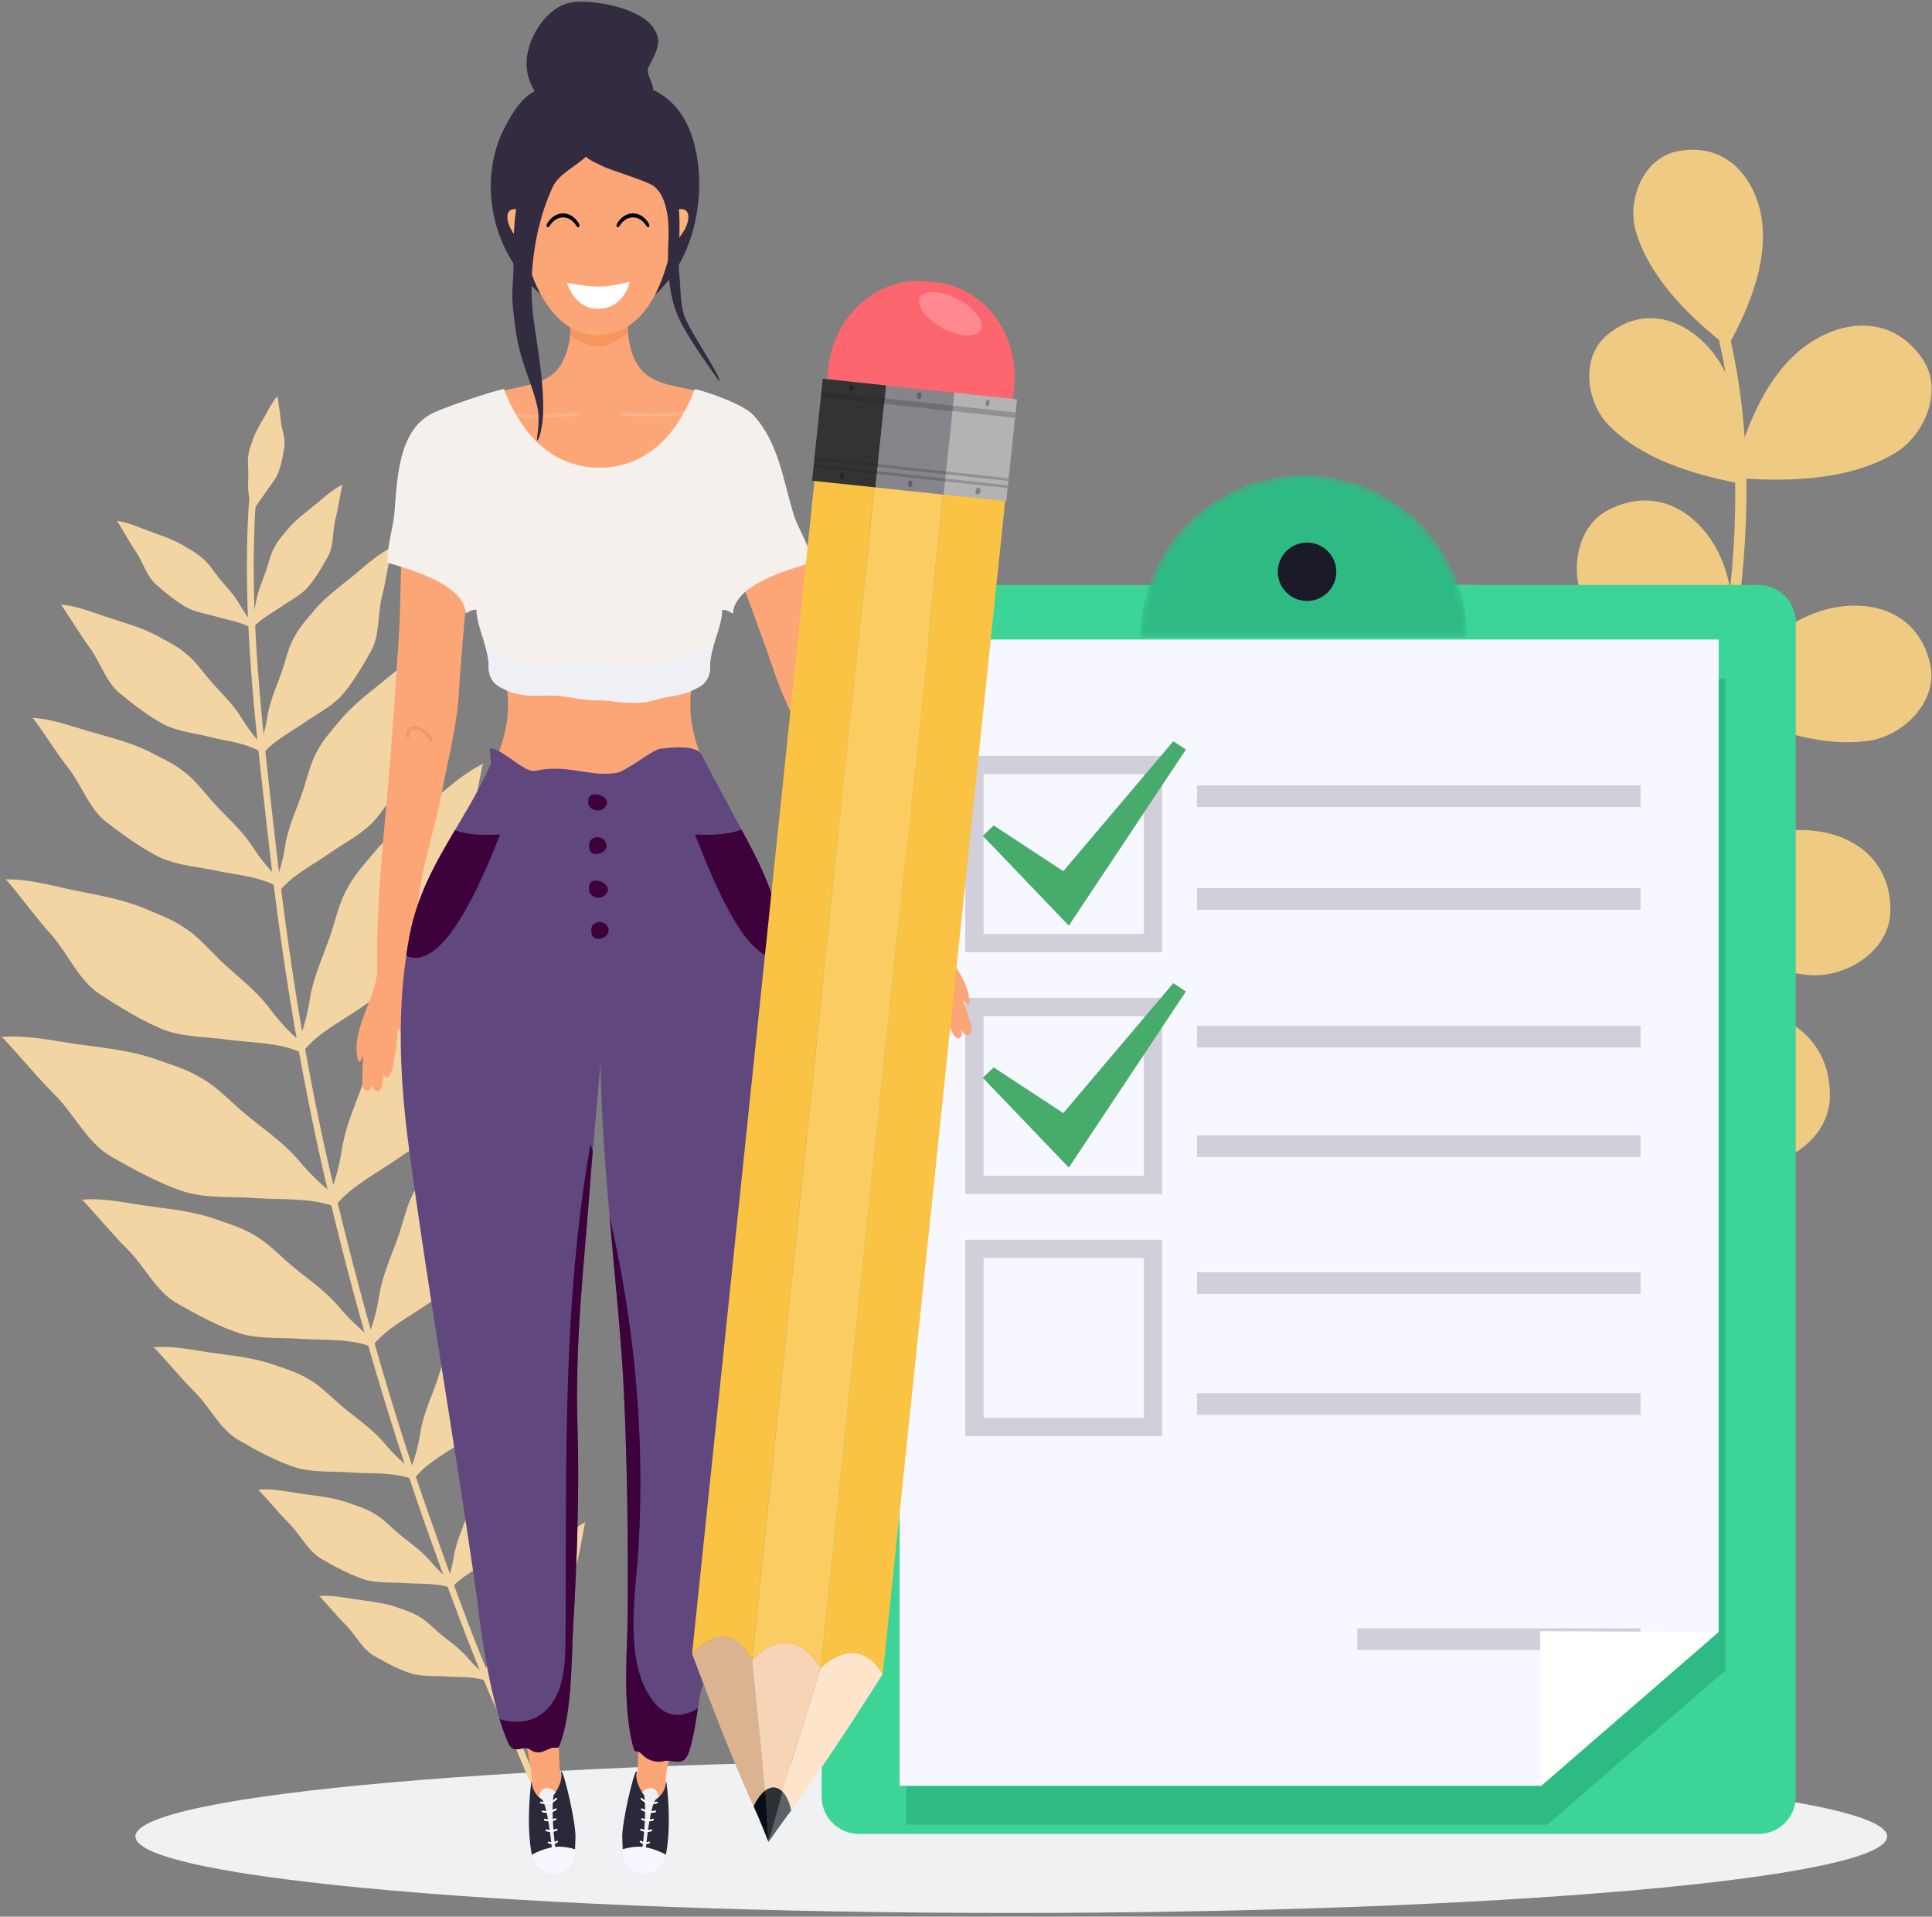 <svg width="244" height="242" viewBox="0 0 244 242" fill="none" xmlns="http://www.w3.org/2000/svg">
    <rect x="0" y="0" width="244" height="242" fill="#808080" stroke="none"/>
    <path fill-rule="evenodd" clip-rule="evenodd" d="M127.72 222.215C66.627 222.215 17.104 226.541 17.104 231.876C17.104 237.211 66.627 241.537 127.72 241.537C188.81 241.537 238.333 237.211 238.333 231.876C238.333 226.541 188.81 222.215 127.72 222.215Z" fill="#EFF1F2"/>
    <path fill-rule="evenodd" clip-rule="evenodd" d="M73.963 192.19C72.664 192.802 71.452 193.892 70.379 194.795C68.992 195.933 67.691 196.849 66.498 198.186C65.818 199.027 65.065 199.792 64.519 200.799C64.023 201.643 63.806 202.509 63.516 203.447C63.004 205.249 62.139 206.748 61.855 208.693C61.739 209.428 61.387 210.963 60.981 211.652C60.981 211.652 61.311 212.016 61.48 212.119C62.551 210.866 63.964 210.174 65.312 209.246C66.461 208.423 67.873 207.73 68.916 206.689C70.041 205.467 71.102 203.662 71.928 202.174C72.709 200.7 72.526 198.886 72.891 197.224C73.302 195.614 73.526 193.959 73.88 192.313L73.963 192.19Z" fill="#F3D4A3"/>
    <path fill-rule="evenodd" clip-rule="evenodd" d="M71.359 177.507C69.849 178.218 68.446 179.484 67.193 180.534C65.589 181.854 64.07 182.916 62.693 184.467C61.895 185.447 61.026 186.333 60.392 187.504C59.814 188.483 59.561 189.489 59.223 190.575C58.636 192.673 57.625 194.413 57.297 196.669C57.158 197.525 56.752 199.307 56.281 200.11C56.281 200.11 56.664 200.53 56.86 200.652C58.104 199.194 59.746 198.391 61.311 197.312C62.644 196.358 64.285 195.553 65.494 194.342C66.803 192.925 68.031 190.831 68.994 189.101C69.901 187.387 69.684 185.284 70.11 183.354C70.588 181.482 70.849 179.558 71.263 177.648L71.359 177.507Z" fill="#F3D4A3"/>
    <path fill-rule="evenodd" clip-rule="evenodd" d="M71.864 155.521C69.846 156.474 67.964 158.169 66.286 159.572C64.143 161.342 62.108 162.767 60.264 164.843C59.197 166.157 58.034 167.342 57.18 168.91C56.408 170.217 56.068 171.566 55.617 173.021C54.828 175.826 53.477 178.16 53.036 181.179C52.855 182.325 52.307 184.71 51.678 185.785C51.678 185.785 52.191 186.346 52.454 186.512C54.118 184.558 56.314 183.485 58.416 182.039C60.198 180.763 62.393 179.684 64.012 178.063C65.766 176.168 67.412 173.362 68.697 171.048C69.913 168.753 69.626 165.93 70.192 163.351C70.835 160.846 71.183 158.267 71.736 155.715L71.864 155.521Z" fill="#F3D4A3"/>
    <path fill-rule="evenodd" clip-rule="evenodd" d="M68.789 135.285C66.543 136.339 64.454 138.228 62.593 139.79C60.205 141.758 57.943 143.339 55.892 145.651C54.707 147.11 53.411 148.428 52.467 150.172C51.604 151.626 51.228 153.125 50.727 154.746C49.851 157.863 48.35 160.454 47.855 163.813C47.653 165.087 47.051 167.74 46.346 168.936C46.346 168.936 46.919 169.557 47.209 169.74C49.066 167.572 51.505 166.372 53.839 164.767C55.823 163.348 58.262 162.15 60.064 160.348C62.013 158.238 63.841 155.12 65.27 152.548C66.623 149.996 66.301 146.861 66.929 143.989C67.645 141.206 68.031 138.34 68.65 135.5L68.789 135.285Z" fill="#F3D4A3"/>
    <path fill-rule="evenodd" clip-rule="evenodd" d="M67.403 112.259C64.798 113.486 62.379 115.669 60.221 117.476C57.459 119.756 54.839 121.589 52.462 124.264C51.094 125.952 49.594 127.476 48.498 129.497C47.503 131.182 47.065 132.914 46.487 134.789C45.468 138.4 43.73 141.402 43.16 145.29C42.929 146.764 42.226 149.834 41.413 151.217C41.413 151.217 42.076 151.944 42.411 152.153C44.56 149.643 47.385 148.255 50.088 146.396C52.38 144.753 55.209 143.365 57.293 141.279C59.553 138.836 61.668 135.225 63.321 132.248C64.886 129.297 64.517 125.667 65.246 122.339C66.072 119.117 66.521 115.802 67.234 112.51L67.403 112.259Z" fill="#F3D4A3"/>
    <path fill-rule="evenodd" clip-rule="evenodd" d="M61.089 96.397C58.73 97.507 56.533 99.49 54.576 101.131C52.071 103.195 49.694 104.858 47.541 107.285C46.296 108.816 44.938 110.198 43.941 112.033C43.04 113.56 42.643 115.134 42.119 116.836C41.193 120.112 39.619 122.835 39.099 126.359C38.889 127.697 38.251 130.484 37.515 131.736C37.515 131.736 38.115 132.397 38.422 132.586C40.368 130.307 42.931 129.049 45.386 127.365C47.464 125.874 50.027 124.615 51.925 122.721C53.97 120.508 55.89 117.231 57.39 114.529C58.811 111.854 58.477 108.557 59.137 105.539C59.885 102.616 60.291 99.606 60.939 96.622L61.089 96.397Z" fill="#F3D4A3"/>
    <path fill-rule="evenodd" clip-rule="evenodd" d="M54.916 81.224C52.883 82.177 50.995 83.882 49.306 85.299C47.145 87.079 45.103 88.51 43.247 90.602C42.179 91.919 41.002 93.11 40.146 94.69C39.371 96.006 39.03 97.36 38.579 98.828C37.78 101.646 36.422 103.99 35.974 107.032C35.797 108.182 35.251 110.58 34.613 111.661C34.613 111.661 35.129 112.228 35.392 112.391C37.067 110.429 39.277 109.346 41.391 107.894C43.184 106.61 45.389 105.526 47.02 103.895C48.785 101.989 50.438 99.165 51.731 96.841C52.953 94.533 52.66 91.696 53.232 89.098C53.883 86.577 54.227 83.987 54.788 81.418L54.916 81.224Z" fill="#F3D4A3"/>
    <path fill-rule="evenodd" clip-rule="evenodd" d="M49.575 69.064C47.875 69.861 46.293 71.291 44.884 72.47C43.08 73.958 41.372 75.154 39.818 76.901C38.925 78.001 37.947 79.001 37.231 80.321C36.581 81.418 36.293 82.552 35.915 83.776C35.252 86.132 34.12 88.093 33.745 90.633C33.594 91.596 33.133 93.6 32.605 94.503C32.605 94.503 33.036 94.974 33.255 95.114C34.657 93.475 36.505 92.566 38.269 91.355C39.765 90.282 41.612 89.377 42.974 88.013C44.447 86.419 45.829 84.061 46.909 82.113C47.934 80.186 47.688 77.818 48.166 75.645C48.709 73.539 48.999 71.375 49.464 69.224L49.575 69.064Z" fill="#F3D4A3"/>
    <path fill-rule="evenodd" clip-rule="evenodd" d="M43.297 61.165C42.115 61.719 41.019 62.712 40.041 63.534C38.786 64.566 37.598 65.398 36.519 66.61C35.9 67.376 35.219 68.067 34.722 68.985C34.271 69.75 34.072 70.535 33.81 71.385C33.345 73.023 32.562 74.384 32.303 76.15C32.197 76.819 31.876 78.21 31.508 78.838C31.508 78.838 31.81 79.166 31.958 79.261C32.938 78.122 34.219 77.492 35.44 76.652C36.484 75.909 37.769 75.277 38.71 74.33C39.737 73.223 40.697 71.584 41.444 70.231C42.155 68.894 41.989 67.248 42.321 65.737C42.697 64.274 42.898 62.774 43.221 61.281L43.297 61.165Z" fill="#F3D4A3"/>
    <path fill-rule="evenodd" clip-rule="evenodd" d="M40.257 201.521C41.687 201.377 43.288 201.687 44.677 201.908C46.449 202.173 48.041 202.287 49.752 202.82C50.771 203.192 51.812 203.46 52.802 204.043C53.663 204.51 54.298 205.141 55.03 205.795C56.4 207.077 57.918 207.917 59.164 209.437C59.645 210.008 60.743 211.141 61.445 211.525C61.445 211.525 61.351 212.004 61.261 212.18C59.694 211.657 58.125 211.79 56.49 211.687C55.079 211.574 53.509 211.706 52.079 211.349C50.483 210.881 48.641 209.88 47.166 209.027C45.735 208.166 44.951 206.518 43.78 205.282C42.594 204.114 41.546 202.811 40.394 201.582L40.257 201.521Z" fill="#F3D4A3"/>
    <path fill-rule="evenodd" clip-rule="evenodd" d="M32.538 188.095C34.196 187.927 36.052 188.291 37.672 188.546C39.728 188.854 41.575 188.984 43.561 189.604C44.749 190.035 45.953 190.348 47.101 191.025C48.105 191.566 48.84 192.296 49.689 193.057C51.28 194.549 53.044 195.521 54.495 197.286C55.054 197.951 56.321 199.267 57.14 199.713C57.14 199.713 57.028 200.273 56.926 200.474C55.106 199.867 53.284 200.02 51.388 199.899C49.75 199.767 47.927 199.924 46.267 199.507C44.411 198.966 42.275 197.801 40.559 196.814C38.892 195.812 37.99 193.896 36.629 192.462C35.251 191.107 34.034 189.591 32.693 188.168L32.538 188.095Z" fill="#F3D4A3"/>
    <path fill-rule="evenodd" clip-rule="evenodd" d="M19.317 170.12C21.54 169.895 24.031 170.383 26.192 170.725C28.947 171.14 31.426 171.313 34.083 172.146C35.674 172.724 37.279 173.138 38.826 174.046C40.165 174.772 41.153 175.751 42.289 176.766C44.417 178.762 46.779 180.068 48.72 182.429C49.468 183.318 51.167 185.081 52.261 185.675C52.261 185.675 52.114 186.426 51.977 186.696C49.537 185.883 47.098 186.087 44.556 185.93C42.367 185.752 39.925 185.959 37.697 185.401C35.217 184.677 32.356 183.12 30.061 181.794C27.831 180.457 26.62 177.893 24.799 175.968C22.956 174.154 21.326 172.125 19.527 170.218L19.317 170.12Z" fill="#F3D4A3"/>
    <path fill-rule="evenodd" clip-rule="evenodd" d="M10.249 151.488C12.723 151.237 15.492 151.781 17.895 152.163C20.958 152.62 23.712 152.814 26.666 153.741C28.436 154.381 30.225 154.845 31.939 155.855C33.43 156.657 34.528 157.747 35.792 158.879C38.155 161.1 40.782 162.548 42.944 165.173C43.769 166.162 45.661 168.125 46.879 168.788C46.879 168.788 46.714 169.614 46.562 169.919C43.851 169.016 41.141 169.241 38.311 169.065C35.877 168.87 33.169 169.096 30.689 168.479C27.93 167.673 24.752 165.94 22.2 164.47C19.719 162.979 18.372 160.129 16.347 157.991C14.293 155.973 12.482 153.717 10.487 151.599L10.249 151.488Z" fill="#F3D4A3"/>
    <path fill-rule="evenodd" clip-rule="evenodd" d="M0.101 130.944C2.962 130.655 6.166 131.284 8.947 131.722C12.496 132.255 15.686 132.483 19.107 133.55C21.151 134.293 23.225 134.83 25.21 135.996C26.935 136.928 28.208 138.187 29.671 139.5C32.405 142.069 35.453 143.749 37.953 146.787C38.913 147.93 41.098 150.202 42.508 150.969C42.508 150.969 42.318 151.93 42.138 152.285C39.001 151.234 35.864 151.497 32.585 151.296C29.774 151.067 26.627 151.332 23.766 150.614C20.566 149.682 16.888 147.675 13.928 145.973C11.063 144.249 9.501 140.945 7.159 138.473C4.783 136.134 2.684 133.523 0.375 131.072L0.101 130.944Z" fill="#F3D4A3"/>
    <path fill-rule="evenodd" clip-rule="evenodd" d="M0.641 111.04C3.252 110.947 6.136 111.701 8.641 112.26C11.831 112.95 14.722 113.341 17.772 114.507C19.598 115.3 21.452 115.902 23.195 117.074C24.712 118.014 25.806 119.229 27.072 120.5C29.43 122.979 32.107 124.671 34.226 127.562C35.04 128.652 36.919 130.83 38.16 131.607C38.16 131.607 37.936 132.461 37.755 132.771C34.959 131.64 32.096 131.693 29.127 131.319C26.586 130.948 23.72 131.002 21.147 130.186C18.296 129.159 15.05 127.131 12.451 125.42C9.935 123.692 8.679 120.622 6.675 118.249C4.634 116.002 2.858 113.521 0.883 111.173L0.641 111.04Z" fill="#F3D4A3"/>
    <path fill-rule="evenodd" clip-rule="evenodd" d="M4.049 90.639C6.305 90.737 8.74 91.584 10.869 92.236C13.585 93.046 16.046 93.581 18.612 94.79C20.135 95.593 21.696 96.236 23.135 97.358C24.385 98.274 25.255 99.382 26.273 100.557C28.161 102.844 30.368 104.479 32.025 107.096C32.666 108.087 34.154 110.081 35.177 110.828C35.177 110.828 34.936 111.547 34.766 111.799C32.418 110.636 29.946 110.485 27.411 109.959C25.237 109.468 22.764 109.314 20.597 108.439C18.197 107.365 15.522 105.404 13.378 103.76C11.312 102.111 10.409 99.393 8.82 97.225C7.195 95.161 5.812 92.915 4.245 90.771L4.049 90.639Z" fill="#F3D4A3"/>
    <path fill-rule="evenodd" clip-rule="evenodd" d="M7.614 76.318C9.5 76.465 11.52 77.239 13.286 77.845C15.536 78.598 17.585 79.112 19.7 80.195C20.954 80.908 22.248 81.491 23.42 82.469C24.445 83.262 25.148 84.217 25.968 85.224C27.494 87.184 29.304 88.611 30.626 90.842C31.136 91.686 32.332 93.388 33.169 94.047C33.169 94.047 32.949 94.636 32.801 94.841C30.867 93.803 28.798 93.611 26.693 93.098C24.887 92.626 22.819 92.427 21.033 91.634C19.052 90.669 16.853 88.962 15.104 87.527C13.414 86.091 12.73 83.801 11.45 81.947C10.137 80.176 9.036 78.266 7.778 76.431L7.614 76.318Z" fill="#F3D4A3"/>
    <path fill-rule="evenodd" clip-rule="evenodd" d="M14.71 65.76C16.018 65.916 17.404 66.508 18.615 66.98C20.161 67.565 21.574 67.981 23.02 68.79C23.872 69.322 24.762 69.763 25.551 70.474C26.245 71.053 26.71 71.736 27.258 72.456C28.27 73.856 29.491 74.897 30.356 76.481C30.691 77.082 31.484 78.294 32.054 78.771C32.054 78.771 31.881 79.176 31.773 79.313C30.452 78.542 29.017 78.346 27.566 77.932C26.328 77.552 24.89 77.358 23.666 76.755C22.311 76.028 20.827 74.784 19.645 73.739C18.505 72.696 18.084 71.092 17.238 69.769C16.372 68.507 15.65 67.149 14.822 65.843L14.71 65.76Z" fill="#F3D4A3"/>
    <path fill-rule="evenodd" clip-rule="evenodd" d="M35.083 49.973C34.457 50.643 33.98 51.578 33.544 52.371C32.978 53.38 32.411 54.231 31.998 55.31C31.777 55.974 31.498 56.605 31.389 57.337C31.272 57.954 31.317 58.524 31.345 59.151C31.415 60.347 31.217 61.447 31.442 62.67C31.523 63.137 31.634 64.135 31.536 64.642C31.536 64.642 31.802 64.782 31.916 64.805C32.285 63.803 32.956 63.055 33.541 62.184C34.036 61.424 34.708 60.676 35.095 59.809C35.497 58.816 35.747 57.49 35.921 56.408C36.073 55.343 35.599 54.306 35.475 53.228C35.39 52.17 35.188 51.13 35.06 50.064L35.083 49.973Z" fill="#F3D4A3"/>
    <path fill-rule="evenodd" clip-rule="evenodd" d="M31.449 63.296C30.455 77.853 32.41 92.86 34.058 107.435C35.743 122.346 38.26 137.308 41.779 151.941C45.263 166.455 49.545 180.937 54.589 194.979C56.855 201.29 59.173 207.617 61.786 213.787C63.052 216.778 64.692 219.573 65.91 222.575C66.762 224.656 67.623 226.606 69.033 228.331C69.413 228.799 69.993 228.145 69.619 227.682C67.795 225.452 66.95 222.724 65.782 220.106C64.558 217.365 63.111 214.741 61.931 211.961C59.103 205.283 56.688 198.367 54.264 191.526C49.448 177.971 45.532 163.922 42.169 149.933C38.681 135.403 36.394 120.486 34.715 105.686C33.134 91.69 31.355 77.287 32.308 63.313C32.348 62.717 31.49 62.706 31.449 63.296Z" fill="#F3D4A3"/>
    <path fill-rule="evenodd" clip-rule="evenodd" d="M168.249 176.457C175.465 167.83 183.439 160.25 190.054 151.038C197.307 140.943 202.84 129.791 207.336 118.237C216.142 95.579 222.624 67.306 217.134 43.1C216.93 42.202 218.345 41.993 218.544 42.882C223.99 66.874 217.583 93.636 209.565 116.328C205.64 127.44 200.317 138.064 193.897 147.947C186.779 158.903 177.664 167.418 169.386 177.31C168.8 178.011 167.653 177.164 168.249 176.457Z" fill="#EECA82"/>
    <path fill-rule="evenodd" clip-rule="evenodd" d="M211.68 19.145C216.522 18.084 220.214 20.642 221.86 25.124C224.085 31.194 221.217 38.377 218.277 43.624C217.985 44.145 217.121 44.026 217.199 43.351L217.217 43.212C217.222 43.154 217.27 43.132 217.283 43.089C212.834 39.454 208.211 34.776 206.585 29.171C205.482 25.345 207.429 20.084 211.68 19.145Z" fill="#EECA82"/>
    <path fill-rule="evenodd" clip-rule="evenodd" d="M154.198 143.039C160.774 140.249 166.691 142.895 170.211 148.807C174.984 156.82 172.848 167.759 170.073 175.97C169.8 176.787 168.542 176.849 168.471 175.871L168.462 175.672C168.449 175.584 168.51 175.545 168.527 175.474C161.25 171.511 153.441 166.107 149.653 158.597C147.067 153.468 148.421 145.491 154.198 143.039Z" fill="#EECA82"/>
    <path fill-rule="evenodd" clip-rule="evenodd" d="M204.632 181.155C205.439 174.207 201.289 169.39 194.729 167.73C185.83 165.479 176.092 170.533 169.118 175.422C168.422 175.907 168.711 177.104 169.656 176.897L169.846 176.854C169.925 176.835 169.945 176.771 170.018 176.736C175.779 182.461 183.056 188.285 191.207 189.753C196.771 190.75 203.923 187.26 204.632 181.155Z" fill="#EECA82"/>
    <path fill-rule="evenodd" clip-rule="evenodd" d="M218.191 158.558C218.275 152.279 214.133 148.352 208.115 147.46C199.964 146.259 191.724 151.656 185.934 156.661C185.36 157.154 185.728 158.197 186.551 157.93L186.723 157.874C186.784 157.847 186.801 157.79 186.859 157.754C192.532 162.341 199.563 166.888 206.982 167.458C212.042 167.848 218.118 164.077 218.191 158.558Z" fill="#EECA82"/>
    <path fill-rule="evenodd" clip-rule="evenodd" d="M231.103 138.488C231.196 132.257 227.071 128.358 221.106 127.478C213.013 126.283 204.839 131.638 199.102 136.601C198.527 137.094 198.891 138.13 199.713 137.865L199.882 137.81C199.943 137.782 199.959 137.725 200.012 137.689C205.642 142.247 212.624 146.752 219.975 147.317C225 147.706 231.027 143.965 231.103 138.488Z" fill="#EECA82"/>
    <path fill-rule="evenodd" clip-rule="evenodd" d="M238.744 115.039C238.821 109.336 235.06 105.768 229.591 104.96C222.188 103.867 214.708 108.773 209.449 113.311C208.925 113.762 209.262 114.712 210.008 114.465L210.163 114.417C210.222 114.392 210.239 114.34 210.286 114.306C215.443 118.477 221.827 122.601 228.566 123.12C233.163 123.474 238.679 120.054 238.744 115.039Z" fill="#EECA82"/>
    <path fill-rule="evenodd" clip-rule="evenodd" d="M243.788 83.947C242.668 78.649 238.442 76.124 233.221 76.509C226.141 77.028 220.234 83.11 216.318 88.399C215.921 88.926 216.427 89.734 217.075 89.353L217.201 89.276C217.259 89.239 217.254 89.188 217.29 89.144C222.935 91.942 229.705 94.44 236.04 93.527C240.372 92.904 244.762 88.6 243.788 83.947Z" fill="#EECA82"/>
    <path fill-rule="evenodd" clip-rule="evenodd" d="M242.782 45.289C239.681 40.781 234.75 40.063 230.021 42.445C223.62 45.675 220.482 53.637 218.889 60.098C218.729 60.736 219.516 61.296 219.968 60.691L220.054 60.568L220.088 60.412C226.441 60.833 233.735 60.539 239.295 57.227C243.09 54.97 245.508 49.254 242.782 45.289Z" fill="#EECA82"/>
    <path fill-rule="evenodd" clip-rule="evenodd" d="M173.72 127.876C179.596 125.614 184.733 128.124 187.656 133.439C191.62 140.648 189.405 150.221 186.711 157.377C186.444 158.087 185.338 158.103 185.305 157.238L185.304 157.062C185.299 156.988 185.35 156.955 185.363 156.888C179.079 153.18 172.36 148.181 169.241 141.449C167.12 136.852 168.556 129.863 173.72 127.876Z" fill="#EECA82"/>
    <path fill-rule="evenodd" clip-rule="evenodd" d="M187.519 109.067C193.142 106.842 198.095 109.205 200.958 114.282C204.829 121.169 202.788 130.384 200.269 137.278C200.016 137.964 198.954 137.989 198.908 137.158L198.901 136.987C198.904 136.92 198.953 136.885 198.969 136.828C192.889 133.319 186.397 128.582 183.347 122.147C181.257 117.749 182.57 111.026 187.519 109.067Z" fill="#EECA82"/>
    <path fill-rule="evenodd" clip-rule="evenodd" d="M196.853 90.775C201.523 88.405 205.99 90.054 208.856 94.206C212.755 99.84 211.733 107.952 210.109 114.106C209.95 114.712 209.037 114.825 208.933 114.106L208.912 113.961C208.906 113.902 208.947 113.868 208.953 113.819C203.432 111.274 197.446 107.703 194.294 102.392C192.148 98.764 192.745 92.858 196.853 90.775Z" fill="#EECA82"/>
    <path fill-rule="evenodd" clip-rule="evenodd" d="M203.171 64.359C208.162 61.83 212.928 63.587 215.997 68.02C220.156 74.034 219.059 82.696 217.327 89.264C217.168 89.918 216.18 90.03 216.077 89.269L216.054 89.114C216.049 89.05 216.084 89.013 216.091 88.956C210.202 86.244 203.806 82.431 200.447 76.758C198.153 72.887 198.79 66.583 203.171 64.359Z" fill="#EECA82"/>
    <path fill-rule="evenodd" clip-rule="evenodd" d="M202.904 42.356C206.686 39.124 211.188 39.648 214.772 42.849C219.638 47.191 220.513 54.918 220.387 60.961C220.377 61.564 219.552 61.868 219.307 61.232L219.256 61.102L219.256 60.956C213.581 59.837 207.246 57.87 203.149 53.661C200.351 50.787 199.57 45.193 202.904 42.356Z" fill="#EECA82"/>
    <path fill-rule="evenodd" clip-rule="evenodd" d="M226.789 226.879C226.789 229.45 224.684 231.555 222.105 231.555H108.461C105.888 231.555 103.773 229.45 103.773 226.879V78.54C103.773 75.97 105.888 73.865 108.461 73.865H222.105C224.684 73.865 226.789 75.97 226.789 78.54V226.879Z" fill="#3DD498"/>
    <path fill-rule="evenodd" clip-rule="evenodd" d="M195.42 230.397H114.462V225.48H194.579L217.061 205.993V85.656H217.902V210.91L195.42 230.397Z" fill="#2EBB83"/>
    <path fill-rule="evenodd" clip-rule="evenodd" d="M194.579 225.48H113.619V80.746H217.061V205.993L194.579 225.48Z" fill="#F7F7FF"/>
    <path fill-rule="evenodd" clip-rule="evenodd" d="M151.178 101.908H207.199V99.169H151.178V101.908Z" fill="#D1CFDA"/>
    <path fill-rule="evenodd" clip-rule="evenodd" d="M151.178 114.876H207.199V112.137H151.178V114.876Z" fill="#D1CFDA"/>
    <path fill-rule="evenodd" clip-rule="evenodd" d="M151.178 132.253H207.199V129.513H151.178V132.253Z" fill="#D1CFDA"/>
    <path fill-rule="evenodd" clip-rule="evenodd" d="M151.178 163.378H207.199V160.638H151.178V163.378Z" fill="#D1CFDA"/>
    <path fill-rule="evenodd" clip-rule="evenodd" d="M151.178 146.086H207.199V143.346H151.178V146.086Z" fill="#D1CFDA"/>
    <path fill-rule="evenodd" clip-rule="evenodd" d="M151.178 178.652H207.199V175.912H151.178V178.652Z" fill="#D1CFDA"/>
    <path fill-rule="evenodd" clip-rule="evenodd" d="M171.412 208.336H207.199V205.596H171.412V208.336Z" fill="#D1CFDA"/>
    <path fill-rule="evenodd" clip-rule="evenodd" d="M124.221 117.915H144.457V97.741H124.221V117.915ZM121.909 120.22H146.768V95.435H121.909V120.22Z" fill="#D1CFDA"/>
    <path fill-rule="evenodd" clip-rule="evenodd" d="M124.221 148.464H144.457V128.289H124.221V148.464ZM121.909 150.769H146.768V125.984H121.909V150.769Z" fill="#D1CFDA"/>
    <path fill-rule="evenodd" clip-rule="evenodd" d="M124.221 179.012H144.457V158.839H124.221V179.012ZM121.909 181.318H146.768V156.532H121.909V181.318Z" fill="#D1CFDA"/>
    <path fill-rule="evenodd" clip-rule="evenodd" d="M217.061 206.061L194.51 205.955L194.592 225.535L217.061 206.061Z" fill="white"/>
    <path fill-rule="evenodd" clip-rule="evenodd" d="M186.186 73.865H147.268C147.269 73.861 147.271 73.857 147.272 73.853H186.182C186.183 73.857 186.184 73.861 186.186 73.865Z" fill="#EFD4D1"/>
    <path fill-rule="evenodd" clip-rule="evenodd" d="M187.381 80.633H146.068C146.085 78.259 146.511 75.986 147.268 73.865H186.187C186.945 75.986 187.372 78.259 187.381 80.633Z" fill="#3DD498"/>
    <mask id="mask0" mask-type="alpha" maskUnits="userSpaceOnUse" x="144" y="60" width="42" height="21">
        <path d="M185.306 80.493C185.254 69.164 176.033 60 164.658 60C153.279 60 144.059 69.164 144 80.493H185.306Z" fill="white"/>
    </mask>
    <g mask="url(#mask0)">
        <path fill-rule="evenodd" clip-rule="evenodd" d="M185.306 80.493C185.254 69.164 176.033 60 164.658 60C153.279 60 144.059 69.164 144 80.493H185.306Z" fill="#2EBB83"/>
    </g>
    <path fill-rule="evenodd" clip-rule="evenodd" d="M168.768 72.193C168.768 74.229 167.113 75.879 165.069 75.879C163.031 75.879 161.377 74.229 161.377 72.193C161.377 70.162 163.031 68.508 165.069 68.508C167.113 68.508 168.768 70.162 168.768 72.193Z" fill="#1B1A28"/>
    <path fill-rule="evenodd" clip-rule="evenodd" d="M134.984 116.876L124.121 105.534L125.496 104.224L134.288 109.995L148.184 93.591L149.772 94.642L134.984 116.876Z" fill="#47AB6C"/>
    <path fill-rule="evenodd" clip-rule="evenodd" d="M134.984 147.425L124.121 136.083L125.496 134.772L134.288 140.544L148.184 124.14L149.772 125.191L134.984 147.425Z" fill="#47AB6C"/>
    <path fill-rule="evenodd" clip-rule="evenodd" d="M88.127 20.479C87.501 15.825 85.63 12.868 82.479 11.334C82.522 10.438 81.488 9.279 81.914 8.447C82.88 6.554 83.903 5.092 82.242 3.155C80.304 0.896 74.7 -0.136 72.085 0.324C69.222 0.829 66.732 4.421 66.514 7.597C66.424 8.933 66.791 10.375 67.529 11.511C65.964 12.36 65.115 13.636 64.036 15.539C60.126 22.433 61.956 31.815 68.175 37.055C72.824 40.974 76.33 41.462 80.799 38.68C86.829 34.924 88.99 26.89 88.127 20.479Z" fill="#332B40"/>
    <path fill-rule="evenodd" clip-rule="evenodd" d="M122.366 128.478C122.147 127.725 121.886 126.992 121.633 126.254C121.757 126.429 121.895 126.596 122.055 126.742C122.166 126.852 122.454 126.955 122.449 126.697C122.381 122.906 118.696 120.189 117.306 116.927L117.299 116.929C117.269 116.854 117.237 116.776 117.207 116.699C114.938 107.732 111.411 99.192 108.297 90.505C106.688 86.023 105.167 81.507 103.582 77.019C102.141 72.938 101.127 68.734 99.666 64.667C97.995 60.025 97.214 54.266 93.187 51.621C93.132 51.56 93.075 51.495 93.01 51.426C90.521 49.76 87.808 49.311 85.881 48.904C83.975 48.506 81.846 48.031 80.626 46.224C79.301 44.256 79.123 41.419 79.334 39.05C79.343 38.935 75.754 40.512 75.754 40.512C74.763 40.462 72.005 38.935 72.014 39.05C72.227 41.419 72.047 44.256 70.721 46.224C69.502 48.031 67.374 48.506 65.469 48.904C62.286 49.576 59.173 50.347 56.224 51.846C50.105 54.962 51.325 62.141 50.855 68.082C50.517 72.39 50.647 76.71 50.33 81.026C49.985 85.771 49.705 90.527 49.333 95.273C48.616 104.469 47.464 113.635 47.638 122.88C47.63 122.963 47.617 123.046 47.609 123.127H47.6C47.117 126.637 44.282 130.225 45.214 133.9C45.277 134.15 45.526 133.976 45.606 133.841C45.723 133.658 45.81 133.461 45.886 133.26C45.834 134.037 45.776 134.812 45.764 135.597C45.756 136.062 45.618 137.217 46.042 137.54C46.571 137.943 46.882 137.576 47.055 136.906C47.126 137.271 47.239 137.661 47.455 137.749C48.26 138.073 48.363 136.504 48.398 135.618C48.501 135.829 48.635 135.996 48.827 136.058C48.929 136.095 49.021 136.017 49.088 135.946C49.66 135.31 49.714 134.147 49.867 133.331C50.097 132.141 50.191 130.9 50.263 129.682C50.631 130.529 51.07 131.33 51.617 132.086C51.73 132.244 51.922 132.117 51.997 131.975C52.027 131.922 52.041 131.858 52.059 131.794C52.059 131.794 52.11 130.989 51.756 129.852C51.23 128.176 50.721 125.787 50.992 124.008L50.999 123.941C51.021 123.915 52.681 115.34 52.884 113.441C53.359 109.046 54.901 104.801 55.713 100.462C56.537 96.061 57.728 91.717 57.972 87.223C58.185 83.257 59.322 70.603 59.732 66.842C58.691 79.526 62.632 81.709 63.602 85.033C66.057 93.406 59.957 100.467 56.666 107.349C55.148 110.533 53.871 113.894 53.234 117.417C52.897 119.281 52.638 121.156 52.42 123.039C52.206 124.971 52.273 130.062 52.294 131.651C52.415 134.078 54.067 143.304 54.49 145.483C55.579 151.097 57.525 163.541 59.242 175.066C60.668 184.663 61.165 194.358 61.639 198.201C62.731 207.049 65.804 214.944 67.08 223.768C67.089 223.83 67.089 224.011 67.098 224.072C67.559 226.914 65.314 233.275 69.233 235.276C70.896 236.126 71.949 235.175 72.405 233.114C72.73 231.646 72.647 230.912 72.223 229.175C71.707 227.053 71.244 225.479 70.692 223.478C70.692 223.475 70.213 213.404 70.248 209.173C70.28 204.664 70.328 196.939 70.611 192.444C70.893 187.973 71.554 179.64 71.793 175.166C72.026 170.734 74.429 150.609 74.547 144.784C74.634 140.485 75.285 136.218 75.602 131.934H75.747C76.062 136.218 76.713 140.485 76.802 144.784C76.918 150.609 79.433 171.041 79.667 175.475C79.904 179.95 79.491 187.532 79.77 192.004C80.056 196.499 80.833 204.866 80.866 209.376C80.891 212.43 80.545 223.478 80.545 223.478C79.993 225.479 79.531 227.053 79.014 229.175C78.59 230.912 78.507 231.646 78.831 233.114C79.287 235.175 80.34 236.126 82.003 235.276C85.922 233.275 83.677 226.914 84.139 224.072C84.148 224.011 84.146 223.83 84.156 223.768C84.348 222.567 88.459 205.477 89.408 197.789C89.806 194.554 90.57 185.27 92.106 175.286C94.588 159.161 97.57 140.373 97.887 138.778C98.386 136.255 98.957 134.069 99.078 131.642C99.082 131.659 99.144 124.971 98.927 123.039C98.709 121.156 98.451 119.281 98.115 117.417C97.477 113.894 96.198 110.533 94.681 107.349C91.391 100.467 85.291 93.406 87.745 85.033C88.712 81.728 92.614 79.546 91.632 67.04C92.354 68.844 92.833 70.723 93.35 72.592C95.1 77.283 97.105 82.769 97.843 84.998C99.26 89.273 101.554 93.152 103.508 97.183C105.436 101.156 108.043 104.847 109.658 108.966C110.356 110.744 114.214 118.584 114.242 118.602L114.266 118.666C114.998 120.311 115.136 122.75 115.071 124.504C115.027 125.693 115.289 126.456 115.289 126.456C115.323 126.515 115.354 126.572 115.397 126.615C115.509 126.733 115.728 126.804 115.793 126.624C116.12 125.751 116.335 124.861 116.465 123.948C116.855 125.105 117.274 126.278 117.81 127.366C118.173 128.113 118.53 129.221 119.249 129.685C119.334 129.737 119.441 129.787 119.532 129.725C119.7 129.614 119.787 129.419 119.831 129.189C120.096 130.034 120.61 131.52 121.302 130.999C121.485 130.856 121.492 130.449 121.463 130.079C121.809 130.681 122.204 130.954 122.607 130.426C122.933 130.004 122.497 128.925 122.366 128.478Z" fill="#FCA677"/>
    <path fill-rule="evenodd" clip-rule="evenodd" d="M75.23 42.071C73.806 41.965 72.911 41.806 72.073 41.256C72.051 41.724 72.067 41.806 71.998 42.268C72.89 43 74.263 43.746 75.572 43.725C77.118 43.701 78.216 42.792 79.312 42.071C79.281 41.513 79.262 41.49 79.253 40.932C77.968 41.703 76.889 42.027 75.23 42.071Z" fill="#F7955E"/>
    <path fill-rule="evenodd" clip-rule="evenodd" d="M83.461 18.215C82.868 17.693 82.244 16.944 81.459 16.753C80.418 16.5 79.374 16.483 78.34 16.111C77.307 15.739 76.277 15.364 75.184 15.219C73.456 14.993 71.773 15.041 70.117 15.637C68.413 16.251 67.026 17.098 66.136 18.709C64.996 20.773 64.641 22.661 65.018 24.929C65.323 26.776 65.36 28.628 65.851 30.447C66.367 32.358 66.947 34.337 67.777 36.139C69.185 39.194 71.752 42.389 75.439 42.33C79.979 42.258 82.412 38.626 83.778 34.766C85.102 31.023 85.592 26.683 85.753 22.721C85.833 20.813 84.842 19.425 83.461 18.215Z" fill="#FCA677"/>
    <path fill-rule="evenodd" clip-rule="evenodd" d="M86.013 26.401C85.347 26.395 85.007 26.942 84.7 27.457V31.445C85.506 30.259 86.799 29.058 86.931 27.558C86.988 26.911 86.741 26.406 86.013 26.401Z" fill="#FAB47B"/>
    <path fill-rule="evenodd" clip-rule="evenodd" d="M65.006 26.401C64.275 26.406 64.029 26.911 64.086 27.558C64.219 29.058 65.511 30.259 66.318 31.445V27.457C66.012 26.942 65.669 26.395 65.006 26.401Z" fill="#FAB47B"/>
    <path fill-rule="evenodd" clip-rule="evenodd" d="M54.454 93.627C54.376 93.627 54.299 93.581 54.266 93.503C53.844 92.567 52.737 91.974 52.126 92.147C51.814 92.231 51.685 92.512 51.744 92.977C51.76 93.091 51.68 93.195 51.565 93.209C51.451 93.222 51.346 93.143 51.331 93.029C51.211 92.075 51.768 91.814 52.013 91.746C52.801 91.524 54.121 92.17 54.646 93.334C54.691 93.439 54.646 93.561 54.54 93.608L54.454 93.627Z" fill="#F7955E"/>
    <path fill-rule="evenodd" clip-rule="evenodd" d="M82.787 52.581C82.08 52.581 81.37 52.563 80.666 52.543C79.991 52.525 79.281 52.506 78.616 52.506C78.502 52.506 78.41 52.414 78.41 52.299C78.41 52.183 78.507 52.097 78.624 52.092C79.299 52.092 80.001 52.11 80.679 52.128C81.378 52.147 82.082 52.166 82.784 52.166C84.767 52.166 86.739 52.014 88.536 51.276C88.562 51.266 88.588 51.261 88.615 51.261C88.697 51.261 88.775 51.309 88.807 51.389C88.853 51.495 88.801 51.617 88.695 51.661C86.831 52.427 84.81 52.581 82.787 52.581Z" fill="#FCB289"/>
    <path fill-rule="evenodd" clip-rule="evenodd" d="M67.499 52.784C65.933 52.784 64.383 52.629 62.909 52.102C62.8 52.063 62.746 51.945 62.783 51.836C62.814 51.75 62.894 51.698 62.979 51.698C63.003 51.698 63.027 51.702 63.05 51.71C64.467 52.218 65.973 52.369 67.501 52.369C68.644 52.369 69.799 52.284 70.937 52.2C71.616 52.153 72.318 52.1 72.996 52.068C73.001 52.068 73.005 52.068 73.008 52.068C73.117 52.068 73.209 52.157 73.214 52.268C73.219 52.382 73.13 52.479 73.015 52.485C72.342 52.515 71.644 52.565 70.969 52.616C69.82 52.699 68.655 52.784 67.499 52.784Z" fill="#FCB289"/>
    <path fill-rule="evenodd" clip-rule="evenodd" d="M66.094 175.373L66.015 175.37C64.787 175.34 63.609 174.594 62.778 173.326C62.714 173.228 62.741 173.102 62.84 173.037C62.934 172.975 63.065 173.003 63.126 173.098C63.881 174.251 64.938 174.927 66.026 174.956C66.995 174.976 67.902 174.478 68.617 173.505C68.685 173.413 68.815 173.393 68.909 173.46C69 173.525 69.021 173.658 68.951 173.752C68.185 174.797 67.173 175.373 66.094 175.373Z" fill="#FAAA69"/>
    <path fill-rule="evenodd" clip-rule="evenodd" d="M85.986 174.96C85.071 174.96 84.149 174.603 83.174 173.899C83.082 173.831 83.061 173.7 83.129 173.606C83.195 173.515 83.327 173.493 83.419 173.562C85.384 174.986 87.049 174.865 88.991 173.159C89.079 173.081 89.209 173.091 89.285 173.177C89.361 173.262 89.352 173.394 89.268 173.471C88.138 174.465 87.066 174.96 85.986 174.96Z" fill="#FAAA69"/>
    <path fill-rule="evenodd" clip-rule="evenodd" d="M101.907 88.63C101.842 88.66 101.766 88.654 101.703 88.611C101.192 88.256 101.193 87.851 101.241 87.641C101.349 87.149 101.918 86.708 102.59 86.593C103.288 86.471 103.918 86.733 104.274 87.297C104.334 87.394 104.304 87.522 104.204 87.581C104.109 87.645 103.982 87.615 103.92 87.518C103.542 86.919 102.915 86.958 102.66 87.001C102.165 87.087 101.719 87.408 101.647 87.73C101.603 87.925 101.704 88.106 101.94 88.27C102.038 88.335 102.057 88.466 101.994 88.559L101.907 88.63Z" fill="#F7955E"/>
    <path fill-rule="evenodd" clip-rule="evenodd" d="M86.392 39.787C85.903 38.211 85.964 36.355 85.804 34.708C85.522 31.827 86.05 28.961 85.694 26.109C86.349 23.329 86.095 20.408 84.794 17.866C82.832 14.031 78.933 13.257 75.185 13.577C72.024 13.845 68.063 14.654 66.083 17.638C65.034 19.221 64.605 21.317 64.415 23.231C64.289 24.493 64.631 25.456 65.181 26.505C64.657 29.761 65.002 32.888 64.759 35.775C64.599 37.681 64.788 39.04 65.077 41.339C65.266 42.838 65.602 44.315 66.058 45.727C66.667 47.606 67.39 49.332 67.85 51.289C68.185 52.708 67.956 54.193 67.798 55.617C68.03 55.588 68.262 54.726 68.371 54.136C68.482 53.551 68.561 52.973 68.586 52.346C68.739 48.224 67.905 44.223 67.373 40.19C66.653 34.742 67.556 28.484 69.78 23.659C70.574 21.937 72.722 21.017 73.977 19.797L74.012 19.795C74.419 20.223 75.346 20.595 76.082 20.97C76.873 21.373 78.233 21.756 79.05 22.064C80.249 22.515 81.429 22.858 82.551 23.472C83.368 24.197 83.755 24.873 84.103 26.214C84.728 28.644 84.256 31.116 84.379 33.603C84.505 36.085 84.817 38.363 85.942 40.614C87.337 43.407 90.59 47.719 90.825 48.149C91.196 47.669 86.986 41.675 86.392 39.787Z" fill="#332B40"/>
    <path fill-rule="evenodd" clip-rule="evenodd" d="M100.286 65.114C98.908 60.736 98.386 55.902 95.109 52.373C93.912 51.084 89.219 49.395 87.733 49.134C87.163 50.813 86.317 52.327 85.312 53.786C83.051 57.069 79.754 58.987 75.882 59.051C71.858 59.119 68.405 57.143 66.078 53.763C65.072 52.304 64.227 50.792 63.656 49.111C62.172 49.373 56.342 51.366 54.748 52.116C50.222 54.24 50.168 60.615 49.802 64.862C49.648 66.632 48.767 69.491 48.964 71.059C51.824 71.894 58.656 73.798 58.824 77.461C59.166 77.263 59.652 76.929 60.165 76.988C60.244 79.363 61.748 81.788 61.712 84.152C61.683 86.195 63.176 86.762 63.447 86.903C65.491 87.968 66.972 87.847 69.266 87.807C71.42 87.769 73.472 88.479 75.624 88.395C77.916 88.511 80.211 89.114 82.635 88.395C84.836 87.743 85.898 87.991 87.943 86.925C88.214 86.784 89.708 86.217 89.678 84.174C89.642 81.811 91.146 79.385 91.225 77.01C91.738 76.953 92.224 77.285 92.567 77.483C92.735 73.82 99.566 71.915 102.426 71.081C102.623 69.513 100.818 66.809 100.286 65.114Z" fill="#F5F0EB"/>
    <path fill-rule="evenodd" clip-rule="evenodd" d="M72.621 231.401C72.621 231.401 72.511 231.02 72.599 232.153C72.597 232.293 72.587 232.437 72.573 232.571C72.55 232.879 72.515 233.167 72.471 233.451V233.455C72.486 233.523 72.692 234.597 72.129 235.462C71.771 236.014 71.177 236.371 70.365 236.508C70.291 236.521 70.213 236.535 70.14 236.542C67.752 236.807 67.22 234.33 67.188 234.183L67.187 234.176C67.168 234.112 67.145 233.291 66.985 232.696C66.903 232.383 66.816 231.753 66.832 231.662C66.788 231.913 66.872 234.254 67.081 234.781C67.099 234.829 67.118 234.879 67.139 234.94C67.364 235.54 67.778 236.662 69.033 237.066C69.469 237.217 69.891 237.252 70.281 237.209C71.429 237.081 72.289 236.269 72.55 235.712C72.77 235.243 72.958 234.117 72.621 231.401Z" fill="#EFEFF6"/>
    <path fill-rule="evenodd" clip-rule="evenodd" d="M70.191 226.364L70.19 226.409L70.177 226.423L70.128 226.416L70.117 226.395L70.16 226.323L70.191 226.364Z" fill="#0B1919"/>
    <path fill-rule="evenodd" clip-rule="evenodd" d="M70.14 233.199L70.206 233.19L70.175 233.216L70.14 233.199Z" fill="#0B1919"/>
    <path fill-rule="evenodd" clip-rule="evenodd" d="M69.897 226.733L69.906 226.715C69.977 226.604 70.05 226.499 70.118 226.395L70.161 226.323C70.053 226.174 69.626 225.674 68.903 225.797C68.158 225.938 68.102 226.741 68.098 226.952L68.152 226.995C68.228 227.063 68.314 227.127 68.408 227.187C69.15 227.78 69.649 232.954 69.669 233.171L69.667 233.18L69.682 233.257C69.802 233.236 69.93 233.219 70.06 233.202L70.14 233.199L70.132 233.18C70.128 233.147 69.592 229.552 69.897 226.733Z" fill="#EFEFF6"/>
    <path fill-rule="evenodd" clip-rule="evenodd" d="M68.098 226.952L68.152 226.995L68.138 226.992L68.133 226.993L68.102 227.002L68.098 226.952Z" fill="#0B1919"/>
    <path fill-rule="evenodd" clip-rule="evenodd" d="M72.625 233.502C71.906 233.216 70.693 233.075 70.2 233.127C70.07 233.14 69.798 233.187 69.676 233.208C68.412 233.424 67.176 234.181 67.168 234.164C67.202 234.311 67.752 236.84 70.139 236.576C70.213 236.567 70.29 236.554 70.365 236.541C71.176 236.404 71.771 236.047 72.128 235.494C72.692 234.63 72.657 233.731 72.625 233.502Z" fill="#F7F7FF"/>
    <path fill-rule="evenodd" clip-rule="evenodd" d="M72.675 232.081C72.772 230.25 71.227 223.725 70.91 223.671L70.823 223.725L70.828 223.759C70.831 223.768 71.245 224.564 70.16 226.323L70.191 226.364L70.19 226.409L70.177 226.423L70.128 226.416L70.117 226.395C70.05 226.499 69.977 226.604 69.906 226.715L69.897 226.733C69.592 229.552 70.127 233.147 70.131 233.18L70.139 233.199L70.206 233.19C70.977 233.119 71.935 233.265 72.625 233.502L72.675 232.081Z" fill="#292939"/>
    <path fill-rule="evenodd" clip-rule="evenodd" d="M68.407 227.187C68.313 227.127 68.227 227.063 68.151 226.995L68.137 226.992L68.132 226.993L68.101 227.002L68.097 226.952C67.199 226.162 67.156 225.07 67.152 225.046L67.095 224.996C66.383 231.003 67.167 234.145 67.186 234.208L67.203 234.165L67.246 234.139C67.449 234.018 68.453 233.482 69.682 233.257C69.683 233.276 69.149 227.78 68.407 227.187Z" fill="#292939"/>
    <path fill-rule="evenodd" clip-rule="evenodd" d="M69.221 232.726C69.388 232.84 69.596 232.826 69.789 232.818C70.035 232.809 70.226 232.775 70.431 232.623C70.554 232.536 70.414 232.348 70.293 232.437C70.136 232.551 69.996 232.575 69.806 232.583C69.675 232.583 69.482 232.622 69.364 232.544C69.242 232.458 69.097 232.643 69.221 232.726Z" fill="white"/>
    <path fill-rule="evenodd" clip-rule="evenodd" d="M68.967 231.201C69.396 231.398 69.931 231.323 70.349 231.126C70.483 231.067 70.398 230.846 70.264 230.905C69.903 231.074 69.432 231.156 69.059 230.981C68.921 230.921 68.831 231.135 68.967 231.201Z" fill="white"/>
    <path fill-rule="evenodd" clip-rule="evenodd" d="M68.761 229.868C68.968 229.982 69.228 229.953 69.456 229.932C69.722 229.903 70.003 229.935 70.235 229.78C70.361 229.7 70.223 229.512 70.099 229.592C69.924 229.704 69.691 229.671 69.491 229.691C69.284 229.71 69.044 229.758 68.852 229.65C68.719 229.578 68.629 229.794 68.761 229.868Z" fill="white"/>
    <path fill-rule="evenodd" clip-rule="evenodd" d="M68.508 228.839C68.798 228.898 69.08 228.912 69.373 228.889C69.696 228.861 69.961 228.701 70.248 228.557C70.378 228.492 70.294 228.268 70.16 228.339C69.931 228.452 69.718 228.584 69.464 228.634C69.163 228.699 68.84 228.67 68.544 228.605C68.398 228.574 68.365 228.807 68.508 228.839Z" fill="white"/>
    <path fill-rule="evenodd" clip-rule="evenodd" d="M68.287 227.716C69.049 227.888 69.784 227.78 70.335 227.19C70.443 227.082 70.262 226.935 70.157 227.042C69.662 227.569 68.995 227.635 68.325 227.483C68.176 227.452 68.144 227.684 68.287 227.716Z" fill="white"/>
    <path fill-rule="evenodd" clip-rule="evenodd" d="M78.649 231.401C78.649 231.401 78.757 231.02 78.667 232.153C78.67 232.293 78.68 232.437 78.692 232.571C78.717 232.879 78.752 233.167 78.797 233.451V233.455C78.783 233.523 78.576 234.597 79.138 235.462C79.497 236.014 80.093 236.371 80.903 236.508C80.978 236.521 81.053 236.535 81.127 236.542C83.517 236.807 84.047 234.33 84.08 234.183L84.081 234.176C84.101 234.112 84.123 233.291 84.282 232.696C84.365 232.383 84.453 231.753 84.436 231.662C84.478 231.913 84.395 234.254 84.188 234.781C84.167 234.829 84.15 234.879 84.129 234.94C83.904 235.54 83.489 236.662 82.234 237.066C81.798 237.217 81.378 237.252 80.985 237.209C79.839 237.081 78.978 236.269 78.717 235.712C78.498 235.243 78.309 234.117 78.649 231.401Z" fill="#EFEFF6"/>
    <path fill-rule="evenodd" clip-rule="evenodd" d="M81.076 226.364L81.077 226.409L81.091 226.423L81.14 226.416L81.15 226.395L81.108 226.323L81.076 226.364Z" fill="#0B1919"/>
    <path fill-rule="evenodd" clip-rule="evenodd" d="M81.127 233.199L81.061 233.19L81.094 233.216L81.127 233.199Z" fill="#0B1919"/>
    <path fill-rule="evenodd" clip-rule="evenodd" d="M81.369 226.733L81.361 226.715C81.289 226.604 81.217 226.499 81.15 226.395L81.107 226.323C81.216 226.174 81.642 225.674 82.363 225.797C83.11 225.938 83.165 226.741 83.169 226.952L83.115 226.995C83.038 227.063 82.953 227.127 82.859 227.187C82.116 227.78 81.62 232.954 81.598 233.171L81.6 233.18L81.585 233.257C81.465 233.236 81.337 233.219 81.207 233.202L81.127 233.199L81.135 233.18C81.14 233.147 81.674 229.552 81.369 226.733Z" fill="#EFEFF6"/>
    <path fill-rule="evenodd" clip-rule="evenodd" d="M83.169 226.952L83.115 226.995L83.132 226.992L83.135 226.993L83.165 227.002L83.169 226.952Z" fill="#0B1919"/>
    <path fill-rule="evenodd" clip-rule="evenodd" d="M78.642 233.502C79.363 233.216 80.574 233.075 81.068 233.127C81.198 233.14 81.47 233.187 81.591 233.208C82.857 233.424 84.089 234.181 84.097 234.164C84.064 234.311 83.516 236.84 81.127 236.576C81.053 236.567 80.978 236.554 80.902 236.541C80.093 236.404 79.496 236.047 79.137 235.494C78.576 234.63 78.608 233.731 78.642 233.502Z" fill="#F7F7FF"/>
    <path fill-rule="evenodd" clip-rule="evenodd" d="M78.592 232.081C78.494 230.25 80.039 223.725 80.356 223.671L80.443 223.725L80.44 223.759C80.436 223.768 80.022 224.564 81.107 226.323L81.076 226.364L81.076 226.409L81.09 226.423L81.14 226.416L81.15 226.395C81.217 226.499 81.289 226.604 81.361 226.715L81.369 226.733C81.674 229.552 81.14 233.147 81.135 233.18L81.127 233.199L81.06 233.19C80.291 233.119 79.33 233.265 78.642 233.502L78.592 232.081Z" fill="#292939"/>
    <path fill-rule="evenodd" clip-rule="evenodd" d="M81.584 233.257C82.812 233.482 83.817 234.018 84.021 234.139L84.063 234.165L84.08 234.208C84.1 234.145 84.882 231.003 84.171 224.996L84.114 225.046C84.112 225.07 84.067 226.162 83.168 226.952L83.165 227.002L83.134 226.993L83.131 226.992L83.115 226.995C83.038 227.063 82.952 227.127 82.858 227.187C82.115 227.78 81.583 233.276 81.584 233.257Z" fill="#292939"/>
    <path fill-rule="evenodd" clip-rule="evenodd" d="M82.047 232.726C81.88 232.84 81.671 232.826 81.479 232.818C81.232 232.809 81.04 232.775 80.836 232.623C80.714 232.536 80.854 232.348 80.976 232.437C81.131 232.551 81.272 232.575 81.46 232.583C81.594 232.583 81.783 232.622 81.903 232.544C82.023 232.458 82.171 232.643 82.047 232.726Z" fill="white"/>
    <path fill-rule="evenodd" clip-rule="evenodd" d="M82.3 231.201C81.871 231.398 81.336 231.323 80.917 231.126C80.785 231.067 80.869 230.846 81.003 230.905C81.365 231.074 81.834 231.156 82.207 230.981C82.345 230.921 82.436 231.135 82.3 231.201Z" fill="white"/>
    <path fill-rule="evenodd" clip-rule="evenodd" d="M82.507 229.868C82.298 229.982 82.039 229.953 81.811 229.932C81.544 229.903 81.263 229.935 81.032 229.78C80.905 229.7 81.042 229.512 81.167 229.592C81.343 229.704 81.575 229.671 81.775 229.691C81.982 229.71 82.222 229.758 82.416 229.65C82.548 229.578 82.638 229.794 82.507 229.868Z" fill="white"/>
    <path fill-rule="evenodd" clip-rule="evenodd" d="M82.759 228.839C82.469 228.898 82.186 228.912 81.894 228.889C81.571 228.861 81.306 228.701 81.019 228.557C80.89 228.492 80.972 228.268 81.108 228.339C81.337 228.452 81.55 228.584 81.805 228.634C82.103 228.699 82.428 228.67 82.723 228.605C82.869 228.574 82.903 228.807 82.759 228.839Z" fill="white"/>
    <path fill-rule="evenodd" clip-rule="evenodd" d="M82.979 227.716C82.217 227.888 81.483 227.78 80.93 227.19C80.825 227.082 81.005 226.935 81.109 227.042C81.604 227.569 82.271 227.635 82.943 227.483C83.09 227.452 83.122 227.684 82.979 227.716Z" fill="white"/>
    <path fill-rule="evenodd" clip-rule="evenodd" d="M75.624 88.395C77.916 88.511 80.211 89.114 82.635 88.395C84.836 87.743 85.898 87.991 87.943 86.925C88.214 86.784 89.708 86.217 89.678 84.174C89.665 83.31 89.858 82.44 90.111 81.567C88.752 81.707 87.212 82.647 86.236 83.097C81.939 85.078 78.069 83.68 73.55 83.849C71.099 83.941 68.595 84.347 66.17 83.783C64.213 83.327 62.609 82.237 61.109 80.983C61.442 82.044 61.728 83.106 61.712 84.152C61.682 86.195 63.176 86.762 63.446 86.903C65.491 87.968 66.972 87.847 69.266 87.807C71.42 87.769 73.472 88.479 75.624 88.395Z" fill="#EFEFF6"/>
    <path fill-rule="evenodd" clip-rule="evenodd" d="M69.102 28.668C69.01 28.598 69.008 28.386 69.109 28.221C70.125 26.512 72.09 26.512 73.106 28.221C73.206 28.386 73.201 28.598 73.111 28.668C73.023 28.741 72.891 28.677 72.809 28.541C71.94 27.084 70.27 27.084 69.405 28.541C69.323 28.677 69.195 28.741 69.102 28.668Z" fill="black"/>
    <path fill-rule="evenodd" clip-rule="evenodd" d="M77.935 28.668C77.84 28.598 77.839 28.386 77.94 28.221C78.957 26.512 80.92 26.512 81.939 28.221C82.037 28.386 82.032 28.598 81.941 28.668C81.852 28.741 81.725 28.677 81.641 28.541C80.775 27.084 79.102 27.084 78.233 28.541C78.152 28.677 78.023 28.741 77.935 28.668Z" fill="black"/>
    <path fill-rule="evenodd" clip-rule="evenodd" d="M75.632 36.187C73.746 36.179 71.62 35.691 71.62 35.691C71.62 35.691 72.482 38.985 75.505 38.984C78.856 38.983 79.537 35.576 79.537 35.576C79.537 35.576 77.322 36.19 75.632 36.187Z" fill="white"/>
    <path fill-rule="evenodd" clip-rule="evenodd" d="M88.653 95.346C88.218 94.481 86.642 94.11 83.417 94.537C82.297 94.685 79.188 97.371 77.821 97.596C74.524 98.137 71.593 96.426 67.622 97.326C66.172 97.654 63.317 94.327 61.846 94.537L62.004 96.471C58.443 104.377 53.296 109.706 51.7 118.273C50.051 127.122 50.466 136.112 51.651 144.988C54.166 163.818 57.519 182.572 60.182 201.393C60.385 202.826 61.491 213.937 64.17 220.02C64.918 221.719 66.01 220.271 66.9 220.875C67.974 221.605 68.525 221.145 69.427 220.785C70.46 220.373 70.385 221.161 70.782 220.065C72.297 215.879 72.159 209.098 72.406 205.038C72.857 197.669 73.179 188.025 72.947 180.652C72.573 168.768 73.797 159.884 74.637 148.022C74.729 146.723 75.741 135.609 75.836 134.31C76.015 147.538 78.179 163.978 78.723 174.398C79.239 184.247 79.347 194.623 79.263 204.471C79.23 208.219 78.623 215.024 79.843 220.061C80.298 221.936 80.143 220.503 81.229 221.64C81.928 222.373 83.163 222.561 83.734 222.382C84.91 222.013 86.353 223.351 87.05 221.1C87.921 218.283 88.181 214.804 88.472 213.811C91.906 202.073 92.375 191.442 94.293 179.392C96.093 168.089 96.988 156.552 98.76 145.243C103.183 117.032 95.548 109.098 88.653 95.346Z" fill="#60487F"/>
    <path fill-rule="evenodd" clip-rule="evenodd" d="M63.159 105.366C61.037 105.46 59.136 105.464 57.455 104.828C54.992 108.986 52.678 113.022 51.7 118.273C51.55 119.072 51.424 119.872 51.309 120.672C56.118 122.883 61.079 110.607 63.159 105.366Z" fill="#3D013C"/>
    <path fill-rule="evenodd" clip-rule="evenodd" d="M87.772 105.366C89.895 105.46 91.97 105.394 93.649 104.758C95.943 108.934 97.79 112.591 98.77 117.843C98.918 118.64 99.228 119.969 99.345 120.77C94.536 122.98 89.853 110.607 87.772 105.366Z" fill="#3D013C"/>
    <path fill-rule="evenodd" clip-rule="evenodd" d="M82.482 214.786C78.664 209.827 80.316 200.995 80.645 195.354C81.472 181.19 80.138 167.202 76.978 153.544C77.653 161.285 78.427 168.733 78.723 174.398C79.238 184.247 79.347 194.623 79.263 204.471C79.23 208.219 78.623 215.024 79.843 220.061C80.297 221.936 80.142 220.503 81.228 221.64C81.927 222.373 83.162 222.561 83.734 222.382C84.909 222.013 86.353 223.351 87.049 221.1C87.611 219.283 87.918 217.194 88.144 215.67C86.266 216.869 84.221 217.046 82.482 214.786Z" fill="#3D013C"/>
    <path fill-rule="evenodd" clip-rule="evenodd" d="M71.453 195.532C71.445 199.352 71.463 203.174 71.418 206.994C71.391 209.307 71.326 211.863 70.322 214C68.787 217.276 65.888 217.888 63.09 217.061C63.418 218.125 63.776 219.128 64.17 220.021C64.918 221.719 66.01 220.271 66.9 220.875C67.974 221.606 68.525 221.145 69.427 220.785C70.459 220.373 70.385 221.161 70.782 220.065C72.297 215.879 72.159 209.098 72.406 205.038C72.857 197.669 73.179 188.025 72.947 180.652C72.573 168.768 73.797 159.884 74.637 148.022C74.661 147.685 74.747 146.688 74.861 145.377C74.771 145.063 74.674 144.753 74.583 144.441C71.587 161.294 71.491 178.452 71.453 195.532Z" fill="#3D013C"/>
    <path fill-rule="evenodd" clip-rule="evenodd" d="M76.146 102.152C78.052 100.805 74.169 99.24 74.29 101.218C74.188 102.18 75.454 102.596 76.146 102.152Z" fill="#3D013C"/>
    <path fill-rule="evenodd" clip-rule="evenodd" d="M76.238 113.164C78.143 111.728 74.261 110.061 74.383 112.169C74.281 113.194 75.544 113.637 76.238 113.164Z" fill="#3D013C"/>
    <path fill-rule="evenodd" clip-rule="evenodd" d="M76.501 106.359C76.032 105.26 74.161 105.63 74.422 106.878C74.277 108.523 77.138 107.848 76.501 106.359Z" fill="#3D013C"/>
    <path fill-rule="evenodd" clip-rule="evenodd" d="M76.774 117.068C76.304 115.969 74.435 116.339 74.696 117.587C74.55 119.231 77.41 118.558 76.774 117.068Z" fill="#3D013C"/>
    <mask id="mask1" mask-type="alpha" maskUnits="userSpaceOnUse" x="88" y="206" width="23" height="6">
        <path d="M110.885 211.182L103.829 210.434C105.306 209.169 106.569 208.72 107.618 208.72C109.236 208.72 110.345 209.789 110.948 210.585L110.885 211.182ZM103.511 210.4L95.128 209.512C95.612 208.984 97.209 207.428 99.184 207.428C100.528 207.428 102.047 208.149 103.511 210.4ZM94.887 209.487L88.482 208.807L88.591 207.768C89.623 206.956 90.529 206.648 91.309 206.648C93.379 206.648 94.568 208.812 94.887 209.487Z" fill="white"/>
    </mask>
    <g mask="url(#mask1)">
        <path fill-rule="evenodd" clip-rule="evenodd" d="M110.885 211.182L103.829 210.434C105.306 209.169 106.569 208.72 107.618 208.72C109.236 208.72 110.345 209.789 110.948 210.585L110.885 211.182ZM103.511 210.4L95.128 209.512C95.612 208.984 97.209 207.428 99.184 207.428C100.528 207.428 102.047 208.149 103.511 210.4ZM94.887 209.487L88.482 208.807L88.591 207.768C89.623 206.956 90.529 206.648 91.309 206.648C93.379 206.648 94.568 208.812 94.887 209.487Z" fill="url(#paint0_linear)"/>
    </g>
    <path fill-rule="evenodd" clip-rule="evenodd" d="M111.469 211.4C111.129 211.938 104.023 223.17 99.913 228.587C99.691 227.548 99.306 226.713 98.814 226.217L103.639 210.6C108.63 206.147 111.232 210.941 111.469 211.4Z" fill="#FFE4CC"/>
    <path fill-rule="evenodd" clip-rule="evenodd" d="M94.977 209.684L96.645 226.082C96.101 226.485 95.597 227.183 95.184 228.09C92.314 221.952 87.657 209.483 87.423 208.855C92.479 203.445 94.977 209.684 94.977 209.684Z" fill="#DBB391"/>
    <path fill-rule="evenodd" clip-rule="evenodd" d="M103.639 210.6L98.814 226.217C98.518 225.924 98.191 225.747 97.829 225.7C97.429 225.663 97.029 225.797 96.644 226.082L94.977 209.684C94.977 209.684 99.549 204.044 103.639 210.6Z" fill="#F7D4B6"/>
    <mask id="mask2" mask-type="alpha" maskUnits="userSpaceOnUse" x="95" y="225" width="5" height="8">
        <path d="M96.644 226.082C97.025 225.801 97.428 225.663 97.829 225.7C98.19 225.747 98.518 225.924 98.814 226.217C99.307 226.719 99.69 227.548 99.912 228.587C98.609 230.309 97.052 232.572 97.052 232.572C97.052 232.572 96.093 230.043 95.184 228.09C95.592 227.186 96.1 226.485 96.644 226.082Z" fill="white"/>
    </mask>
    <g mask="url(#mask2)">
        <path fill-rule="evenodd" clip-rule="evenodd" d="M96.644 226.082C97.025 225.801 97.428 225.663 97.829 225.7C98.19 225.747 98.518 225.924 98.814 226.217C99.307 226.719 99.69 227.548 99.912 228.587C98.609 230.309 97.052 232.572 97.052 232.572C97.052 232.572 96.093 230.043 95.184 228.09C95.592 227.186 96.1 226.485 96.644 226.082Z" fill="url(#paint1_linear)"/>
    </g>
    <path fill-rule="evenodd" clip-rule="evenodd" d="M128.288 50.43L111.538 210.93C111.52 211.094 111.497 211.258 111.473 211.419L111.468 211.4C111.232 210.941 108.629 206.147 103.639 210.6L120.443 49.606L128.288 50.43Z" fill="#FAC343"/>
    <path fill-rule="evenodd" clip-rule="evenodd" d="M120.443 49.601L103.639 210.6C99.549 204.044 94.977 209.684 94.977 209.684L111.779 48.686L120.443 49.601Z" fill="#FACC62"/>
    <path fill-rule="evenodd" clip-rule="evenodd" d="M111.778 48.686L94.976 209.684C94.976 209.684 92.478 203.445 87.422 208.855L87.406 208.871C87.414 208.709 87.427 208.539 87.45 208.376L104.198 47.881L111.778 48.686Z" fill="#FAC343"/>
    <path fill-rule="evenodd" clip-rule="evenodd" d="M104.201 50.165L104.605 46.47C105.334 39.758 110.94 34.854 117.131 35.529L118.194 35.642C124.381 36.313 128.804 42.298 128.076 49.016L127.677 52.714L104.201 50.165Z" fill="#FE666F"/>
    <path fill-rule="evenodd" clip-rule="evenodd" d="M119.092 62.442L127.087 63.292L128.445 50.416L120.443 49.57L119.092 62.442Z" fill="#B3B3B3"/>
    <path fill-rule="evenodd" clip-rule="evenodd" d="M110.555 61.541L119.175 62.455L120.529 49.58L111.911 48.666L110.555 61.541Z" fill="#86858C"/>
    <path fill-rule="evenodd" clip-rule="evenodd" d="M102.556 60.698L110.554 61.541L111.91 48.666L103.912 47.815L102.556 60.698Z" fill="#333333"/>
    <path fill-rule="evenodd" clip-rule="evenodd" d="M128.191 52.768L120.283 51.913L120.356 51.224L128.26 52.078L128.191 52.768Z" fill="#919191"/>
    <path fill-rule="evenodd" clip-rule="evenodd" d="M120.283 51.913L111.667 50.981L111.739 50.294L120.356 51.224L120.283 51.913Z" fill="#6E6E73"/>
    <path fill-rule="evenodd" clip-rule="evenodd" d="M111.667 50.981L103.812 50.131L103.88 49.444L111.739 50.294L111.667 50.981Z" fill="#2E2E2E"/>
    <path fill-rule="evenodd" clip-rule="evenodd" d="M127.228 61.626L119.352 60.776L119.388 60.427L127.261 61.277L127.228 61.626Z" fill="#919191"/>
    <path fill-rule="evenodd" clip-rule="evenodd" d="M119.352 60.776L110.733 59.845L110.77 59.497L119.388 60.427L119.352 60.776Z" fill="#6E6E73"/>
    <path fill-rule="evenodd" clip-rule="evenodd" d="M110.733 59.845L102.848 58.994L102.886 58.646L110.769 59.497L110.733 59.845Z" fill="#2E2E2E"/>
    <path fill-rule="evenodd" clip-rule="evenodd" d="M127.325 60.73L119.445 59.88L119.482 59.535L127.357 60.385L127.325 60.73Z" fill="#919191"/>
    <path fill-rule="evenodd" clip-rule="evenodd" d="M119.446 59.88L110.828 58.95L110.864 58.606L119.482 59.535L119.446 59.88Z" fill="#6E6E73"/>
    <path fill-rule="evenodd" clip-rule="evenodd" d="M110.827 58.95L102.945 58.1L102.978 57.755L110.863 58.606L110.827 58.95Z" fill="#2E2E2E"/>
    <path fill-rule="evenodd" clip-rule="evenodd" d="M124.694 51.295C124.69 51.295 124.686 51.294 124.682 51.294C124.559 51.279 124.477 51.08 124.503 50.841C124.531 50.61 124.641 50.435 124.763 50.435C124.767 50.435 124.77 50.435 124.774 50.436C124.901 50.447 124.98 50.651 124.953 50.888C124.924 51.115 124.812 51.295 124.694 51.295Z" fill="#818181"/>
    <path fill-rule="evenodd" clip-rule="evenodd" d="M116.06 50.366C116.055 50.366 116.051 50.365 116.046 50.365C115.892 50.34 115.778 50.142 115.806 49.905C115.832 49.674 115.968 49.504 116.119 49.504C116.125 49.504 116.131 49.504 116.137 49.504C116.298 49.517 116.4 49.723 116.381 49.959C116.351 50.192 116.216 50.366 116.06 50.366Z" fill="#616065"/>
    <path fill-rule="evenodd" clip-rule="evenodd" d="M107.506 49.439C107.5 49.439 107.494 49.439 107.488 49.438C107.331 49.421 107.215 49.213 107.244 48.977C107.268 48.75 107.407 48.581 107.562 48.581C107.568 48.581 107.575 48.581 107.581 48.582C107.748 48.596 107.855 48.798 107.832 49.043C107.807 49.268 107.668 49.439 107.506 49.439Z" fill="#252525"/>
    <path fill-rule="evenodd" clip-rule="evenodd" d="M106.297 60.586C106.29 60.586 106.283 60.585 106.277 60.584C106.108 60.563 105.994 60.357 106.02 60.123C106.044 59.892 106.187 59.723 106.347 59.723C106.354 59.723 106.36 59.724 106.367 59.724C106.536 59.743 106.647 59.95 106.625 60.186C106.592 60.417 106.454 60.586 106.297 60.586Z" fill="#252525"/>
    <path fill-rule="evenodd" clip-rule="evenodd" d="M114.919 61.516C114.914 61.516 114.908 61.516 114.902 61.515C114.755 61.5 114.652 61.291 114.679 61.054C114.699 60.829 114.837 60.655 114.98 60.655C114.984 60.655 114.989 60.655 114.994 60.655C115.149 60.67 115.25 60.878 115.224 61.113C115.198 61.34 115.067 61.516 114.919 61.516Z" fill="#616065"/>
    <path fill-rule="evenodd" clip-rule="evenodd" d="M123.499 62.441C123.489 62.441 123.479 62.441 123.47 62.439C123.297 62.419 123.174 62.214 123.2 61.977C123.226 61.75 123.379 61.58 123.538 61.58C123.545 61.58 123.553 61.58 123.56 61.581C123.733 61.599 123.851 61.805 123.831 62.042C123.802 62.264 123.657 62.441 123.499 62.441Z" fill="#818181"/>
    <path fill-rule="evenodd" clip-rule="evenodd" d="M122.262 42.354C121.421 42.354 120.361 42.083 119.283 41.543C117.141 40.469 115.741 38.735 116.151 37.667C116.359 37.136 116.976 36.87 117.808 36.87C118.649 36.87 119.708 37.141 120.785 37.679C122.928 38.754 124.33 40.49 123.912 41.557C123.708 42.089 123.093 42.354 122.262 42.354Z" fill="#FE8990"/>
    <path fill-rule="evenodd" clip-rule="evenodd" d="M96.637 226.092L97.052 232.572C97.052 232.572 96.093 230.043 95.184 228.09C95.591 227.192 96.094 226.494 96.637 226.092Z" fill="#060F17"/>
    <path fill-rule="evenodd" clip-rule="evenodd" d="M98.814 226.217C99.307 226.719 99.69 227.548 99.913 228.587C98.609 230.309 97.053 232.571 97.053 232.571L98.814 226.217Z" fill="#5B6269"/>
    <path fill-rule="evenodd" clip-rule="evenodd" d="M96.644 226.082C97.025 225.801 97.428 225.663 97.829 225.7C98.19 225.747 98.518 225.924 98.814 226.217L97.052 232.572L96.637 226.092L96.644 226.082Z" fill="#2C3033"/>
    <defs>
        <linearGradient id="paint0_linear" x1="119.396" y1="205.716" x2="96.983" y2="203.342" gradientUnits="userSpaceOnUse">
            <stop stop-color="#FFBD00"/>
            <stop offset="1" stop-color="#FFD45B"/>
        </linearGradient>
        <linearGradient id="paint1_linear" x1="97.337" y1="232.577" x2="98.057" y2="225.741" gradientUnits="userSpaceOnUse">
            <stop stop-color="#2E2933"/>
            <stop offset="1"/>
        </linearGradient>
    </defs>
</svg>
